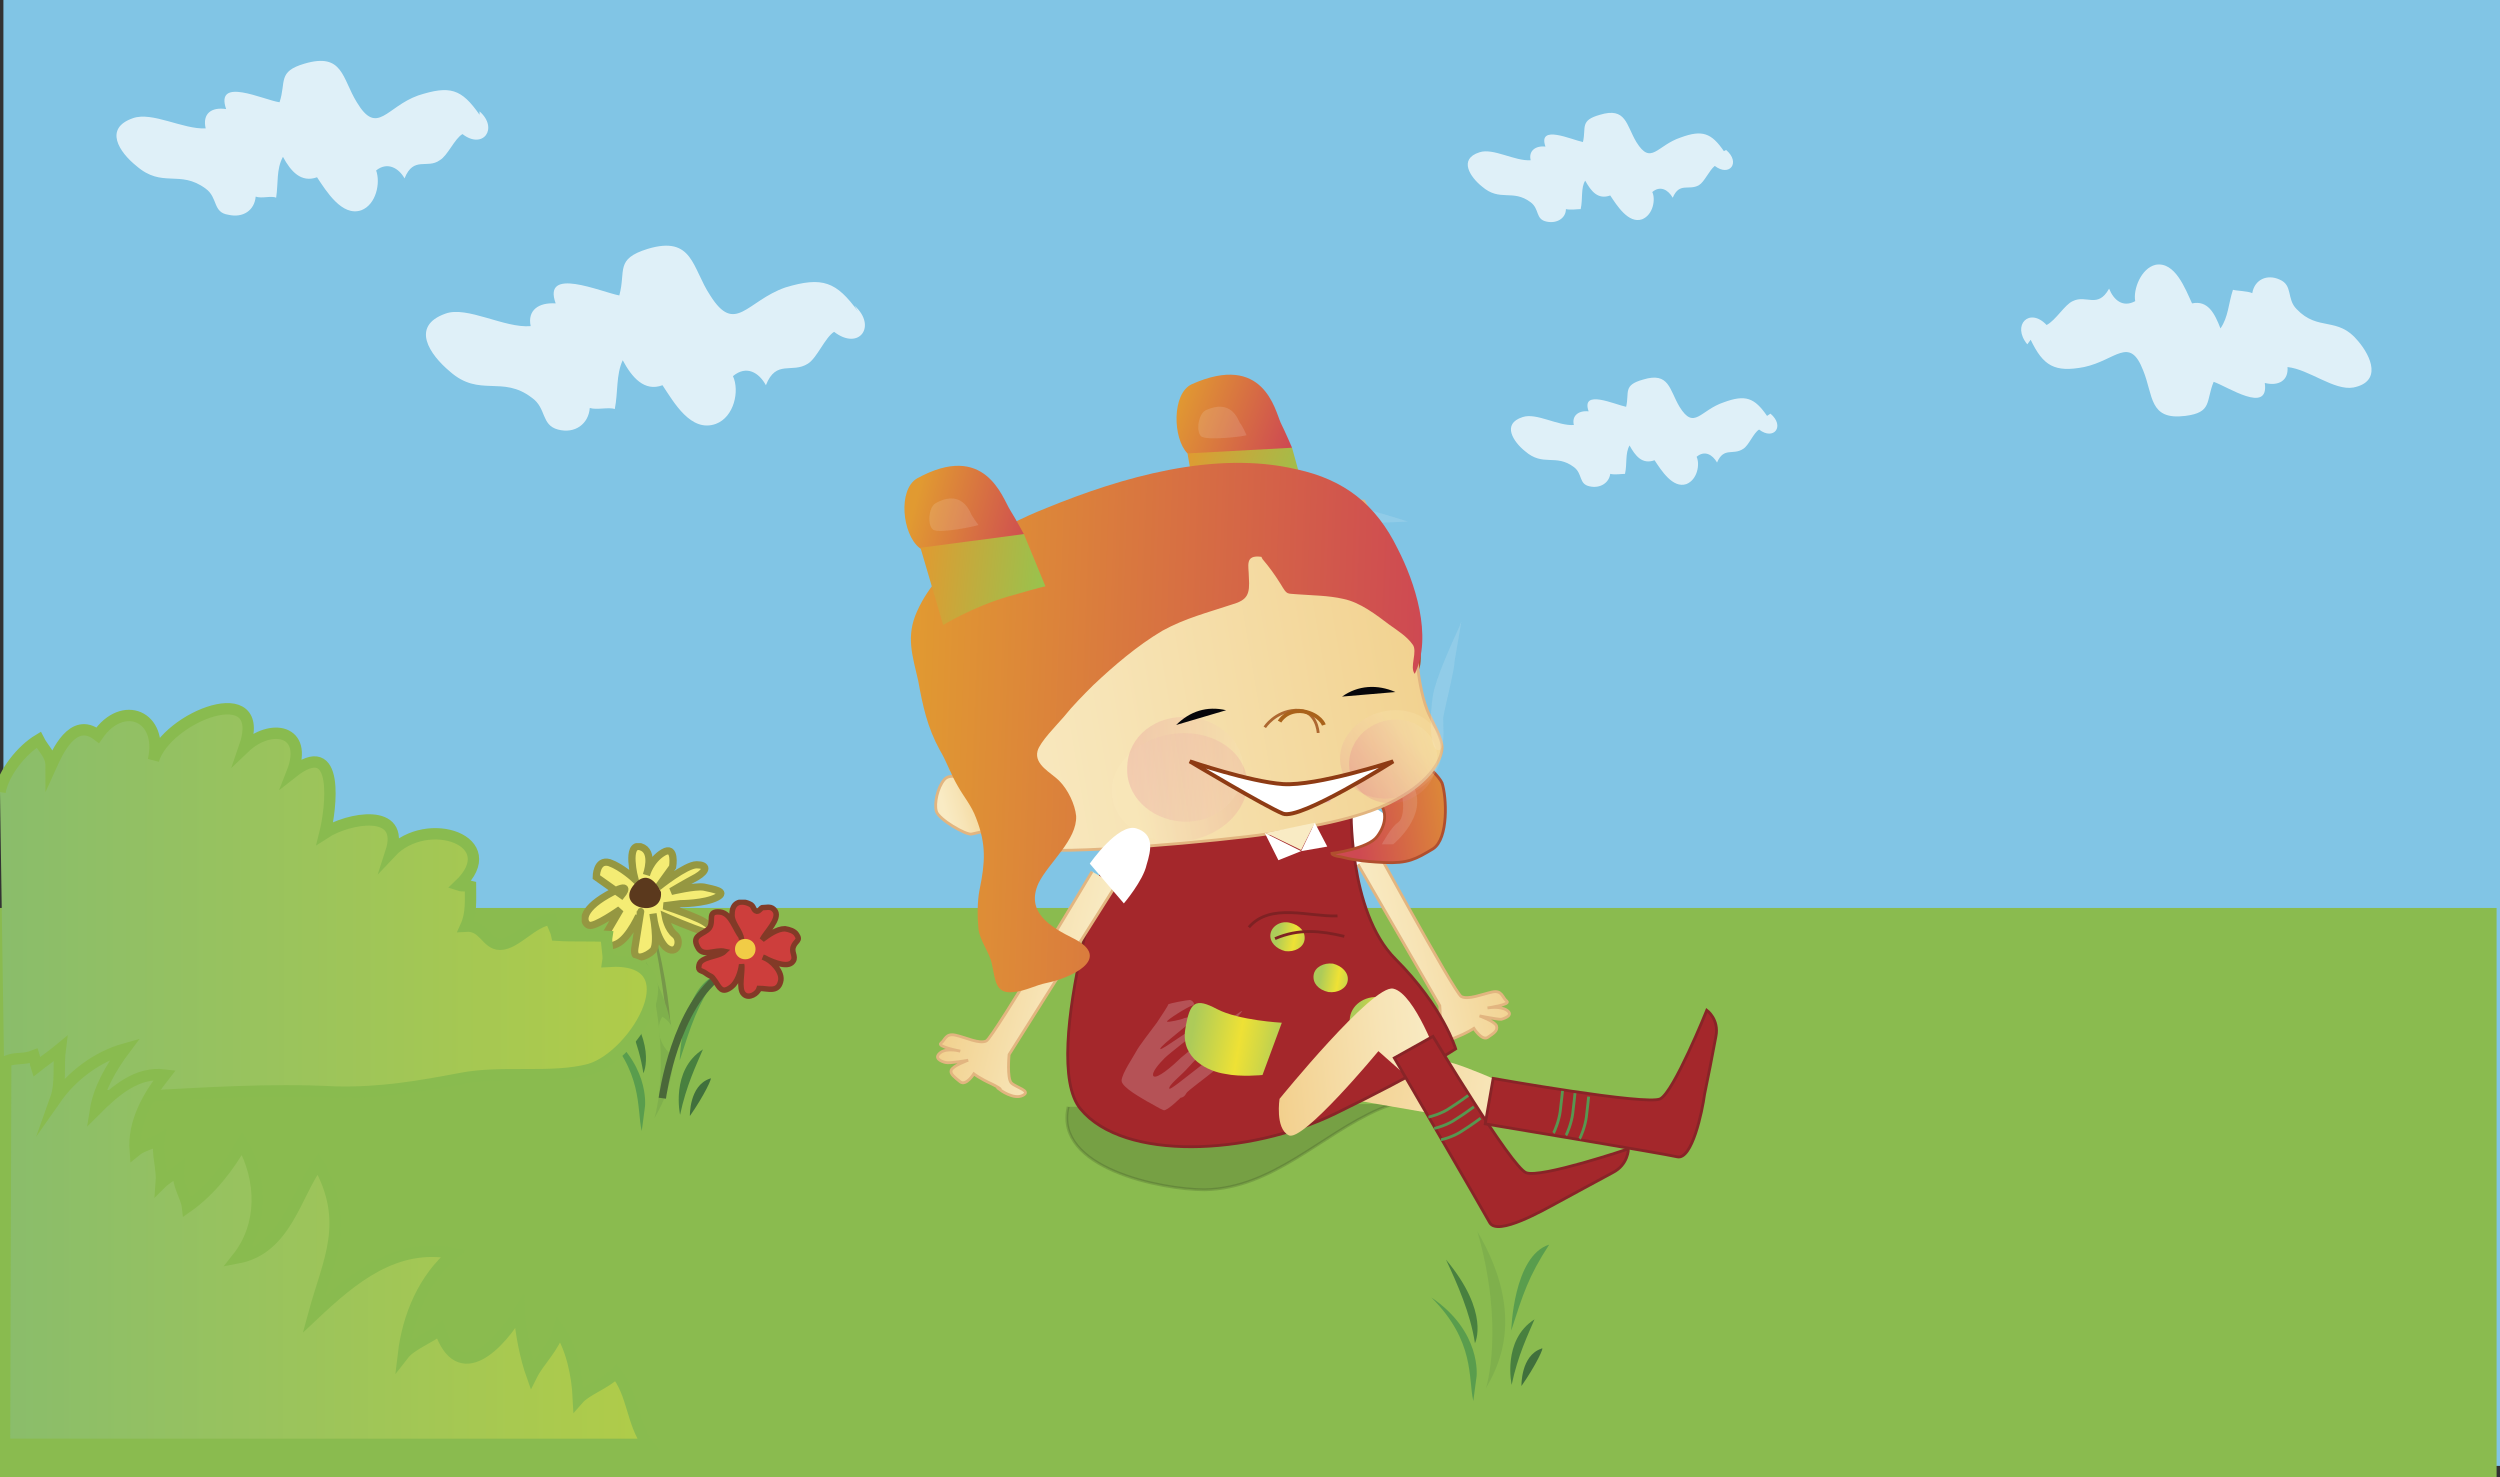 <?xml version="1.0" encoding="utf-8"?>
<!-- Generator: Adobe Illustrator 21.0.0, SVG Export Plug-In . SVG Version: 6.00 Build 0)  -->
<svg version="1.1" id="Capa_1" xmlns="http://www.w3.org/2000/svg" xmlns:xlink="http://www.w3.org/1999/xlink" x="0px" y="0px"
	 viewBox="0 0 220 130" style="enable-background:new 0 0 220 130;" xml:space="preserve">
<rect x="0" y="0" width="220" height="130" fill="#333333" stroke="none"/>
<style type="text/css">
	.st0{fill:#89BB4F;}
	.st1{fill:none;stroke:#4A6839;}
	.st2{fill:#CD3E3C;stroke:#823A27;stroke-width:0.75;}
	.st3{fill:#F1CC46;}
	.st4{fill:#7FB04C;}
	.st5{fill:#599D4D;}
	.st6{fill:#48803F;}
	.st7{fill:#40703C;}
	.st8{fill:#769749;}
	.st9{fill:#F4EC74;stroke:#959741;}
	.st10{fill:#5B391D;}
	.st11{fill:none;}
	.st12{fill:#BB262C;}
	.st13{fill:none;stroke:#711012;stroke-width:0.95;stroke-linecap:square;}
	.st14{fill:none;stroke:#8A1B1E;stroke-width:0.95;stroke-linecap:square;}
	.st15{opacity:0.75;fill:#599D53;}
	.st16{opacity:0.75;fill:#518FD0;}
	.st17{opacity:0.75;fill:#ECC649;}
	.st18{opacity:0.5;fill:#FFFFFF;}
	.st19{opacity:0.6;fill:#272425;}
	.st20{opacity:0.33;fill:#FFFFFF;}
	.st21{fill:#81C5E5;}
	.st22{opacity:0.75;fill:#FFFFFF;enable-background:new    ;}
	.st23{fill:#8ABB4F;}
	.st24{fill:url(#SVGID_1_);stroke:#89BB4F;stroke-miterlimit:10;}
	.st25{fill:url(#SVGID_2_);stroke:#89BB4F;stroke-miterlimit:10;}
	.st26{fill:url(#SVGID_3_);stroke:#E2B580;stroke-width:0.25;}
	.st27{fill:#FFFFFF;}
	.st28{opacity:0.15;fill:#0A0909;stroke:#0A0909;stroke-width:0.25;}
	.st29{fill:url(#SVGID_4_);}
	.st30{fill:#A4272B;stroke:#882427;stroke-width:0.25;}
	.st31{opacity:0.21;fill:#F6F6F7;}
	.st32{fill:url(#SVGID_5_);}
	.st33{fill:url(#SVGID_6_);}
	.st34{fill:url(#SVGID_7_);}
	.st35{fill:url(#SVGID_8_);}
	.st36{fill:url(#SVGID_9_);}
	.st37{fill:none;stroke:#579750;stroke-width:0.25;}
	.st38{fill:url(#SVGID_10_);stroke:#E2B580;stroke-width:0.25;}
	.st39{opacity:0.23;fill:url(#SVGID_11_);}
	.st40{fill:none;stroke:#010101;stroke-width:0.22;}
	.st41{fill:#BEA184;stroke:#010101;stroke-width:0.25;}
	.st42{fill:none;stroke:#010101;stroke-width:0.25;}
	.st43{fill:url(#SVGID_12_);stroke:#B04F2E;stroke-width:0.25;}
	.st44{opacity:0.14;fill:#F5F5F4;}
	.st45{fill:url(#SVGID_13_);stroke:#E2B580;stroke-width:0.25;}
	.st46{fill:url(#SVGID_14_);stroke:#E2B580;stroke-width:0.25;}
	.st47{fill:url(#SVGID_15_);}
	.st48{fill:url(#SVGID_16_);}
	.st49{opacity:0.13;fill:url(#SVGID_17_);}
	.st50{opacity:0.13;fill:url(#SVGID_18_);}
	.st51{fill:url(#SVGID_19_);}
	.st52{fill:none;stroke:#AD6730;stroke-width:0.25;}
	.st53{fill:url(#SVGID_20_);}
	.st54{fill:url(#SVGID_21_);}
	.st55{fill:url(#SVGID_22_);}
	.st56{fill:url(#SVGID_23_);}
	.st57{fill:#E7B7BA;}
	.st58{fill:none;stroke:#7E2123;stroke-width:0.25;}
	.st59{opacity:0.13;fill:url(#SVGID_24_);}
	.st60{opacity:0.13;fill:url(#SVGID_25_);}
	.st61{fill:url(#SVGID_26_);}
	.st62{fill:none;stroke:#A9621A;stroke-width:0.349;}
	.st63{fill:#FFFFFF;stroke:#8E3B14;stroke-width:0.349;}
	.st64{fill:#06060A;}
</style>
<symbol  id="Deleted_Symbol_3" viewBox="-9.7 -13.7 19.4 27.4">
	<path class="st0" d="M-7.7-7.6c0.4,1.8,0.4,4.1-1.5,5.2c-1.1-1.7-0.2-4.1,1.3-5.3"/>
	<path class="st1" d="M-9.2-13.6c0,0,1.7,12.9,8.4,17.3"/>
	<path class="st2" d="M1.6,8.5C0.7,9.6,0.2,11.8-1.3,12c-1.9,0.2-0.8-1.2-1.5-2.2c-0.7-0.9-2.5-0.9-1.6-2.6C-3.7,5.7-2,6.9-0.7,6.6
		C-1.5,5.8-4,5.9-4.2,4.7C-4.4,3.8-3.8,4-3.3,3.6C-2.5,3-2.6,3.4-2,2.5s0.9-1.8,2.2-0.8C1,2.3,1.5,3.8,1.6,4.8
		c0.2-0.9-0.5-3.4,0.3-4.1C2.6,0,3.8,0.8,4,1.5c1.2,0,2.5-0.6,2.9,0.9c0.4,1.3-1.2,3-2.4,3.4c0.8-0.4,3-1.5,3.9-0.8
		c0.8,0.7,0,1.3,0.2,2.1c0.3,1,1.1,0.9,0.5,1.8c-0.3,0.5-1,0.7-1.6,0.8c-1.1,0-2.3-0.9-3.1-1.5c0.5,1,2.4,2.8,1.8,3.9
		c-0.5,0.8-1.1,0.5-1.8,0.5c-0.1,0-0.4-0.5-0.7-0.5c-0.5,0.1-0.4,0.6-0.8,0.9c-1.2,0.7-2.6,0.5-2.6-1.3c-0.1-1.2,1.2-2.3,1.3-3.5"/>
	<path class="st3" d="M3.5,6.9c0,0.8-0.6,1.4-1.4,1.4S0.7,7.7,0.7,6.9s0.6-1.4,1.4-1.4S3.5,6.1,3.5,6.9z"/>
</symbol>
<symbol  id="Deleted_Symbol_4" viewBox="-14.4 -22 28.9 44">
	<g>
		<g>
			<path class="st4" d="M-1-18.7c0,0,4.7,15.6-2.1,40.7C9.3-0.3,1.5-13.9-1-18.7z"/>
			<path class="st5" d="M-3.3-15.6c0,0,1.3,11.6-11.1,20.5c10.8-11.4,9-21,10.3-26.9L-3.3-15.6z"/>
			<path class="st6" d="M5.3-17.8c0,0-2.4,11.6,5.6,17C9.3-4.8,6.8-10.2,5.3-17.8z"/>
			<path class="st7" d="M7.7-18.1c0,0-0.2,7.9,4.9,9.7C13.6-7.5,11.1-13,7.7-18.1z"/>
			<path class="st6" d="M-3.7-7c0,0,3.8,7.9-7.1,21.7C-8.1,8.6-4.8,0.8-3.7-7z"/>
		</g>
		<path class="st5" d="M5.2-3.7c0,0,0.5,19.4,9.3,22.3C9.4,10.3,8.1,5.8,5.2-3.7z"/>
	</g>
</symbol>
<symbol  id="Deleted_Symbol_7" viewBox="-9.8 -16.4 19.7 32.8">
	<path class="st8" d="M-0.7,7.2c0,0,1.3-5.1,2.3-12.9c1-7.9-0.3-10.4-0.3-10.4l1-0.3C2.3-16.4,3.8-7.4-0.7,7.2z"/>
	<path class="st9" d="M-2.5,11.4c0,0-1.3,5.1,0.8,4.5c2-0.6,0.8-3.9,0.8-3.9s0.5,2,2.3,3.1s1.3-2,1.3-2l-2-2.8c0,0,3.8,3.1,5.3,3.1
		s1.5-0.8,0-1.7c-1.5-0.8-3.5-2-3.5-2s3.3,0.8,4.5,0.6c1.3-0.3,3.3-0.6,1.8-1.4C7.1,8,3.8,8,3.8,8L1.5,7.7C1.5,7.7,4,6.9,6,6
		c2-0.8,3.3-2.5,1.3-2c-2,0.6-5.6,2.2-5.6,2.2S2,4.5,3,3.7S3.3,0.6,1.7,2C0.3,3.5,0,6.6,0,6.6s0.8-4.2,0-5.1
		c-0.8-0.8-2.8-1.7-2.5,0.3s0.8,5.1,0.8,5.1S-3.2,3.2-5,2.4s-2.5,0-1.3,1.7l1.8,3.1c0,0-3.5-2.5-4.3-2.2c-0.8,0.3-1.3,2,2.5,4.2
		s2,0,2,0l-3.5,2.5c0,0,0,2.5,1.8,2C-4.3,13.1-2.5,11.4-2.5,11.4z"/>
	<path class="st10" d="M1.1,9.6c0,0-1.6,3.9-3.9,0.8C-5,7.3,1.4,5.9,1.1,9.6z"/>
</symbol>
<pattern  width="82.1" height="82.1" patternUnits="userSpaceOnUse" id="Plaid_4_Color_2" viewBox="5.7 -87.8 82.1 82.1" style="overflow:visible;">
	<g>
		<g>
			<rect x="5.7" y="-87.8" class="st11" width="82.1" height="82.1"/>
		</g>
		<rect x="5.7" y="-87.8" class="st12" width="82.1" height="82.1"/>
		<line class="st13" x1="4.9" y1="-36.5" x2="88.5" y2="-36.5"/>
		<line class="st13" x1="4.9" y1="-9.1" x2="88.5" y2="-9.1"/>
		<line class="st13" x1="4.9" y1="-63.8" x2="88.5" y2="-63.8"/>
		<line class="st14" x1="36.5" y1="-88.5" x2="36.5" y2="-4.9"/>
		<line class="st13" x1="63.8" y1="-88.5" x2="63.8" y2="-4.9"/>
		<line class="st13" x1="9.1" y1="-88.5" x2="9.1" y2="-4.9"/>
		<rect y="-47.9" class="st15" width="91.2" height="4.6"/>
		<rect y="-20.5" class="st16" width="91.2" height="4.6"/>
		<rect y="-75.2" class="st17" width="91.2" height="4.6"/>
		<rect y="-57" class="st16" width="91.2" height="4.6"/>
		<rect y="-29.6" class="st17" width="91.2" height="4.6"/>
		<rect y="-84.4" class="st15" width="91.2" height="4.6"/>
		<rect x="43.3" y="-91.2" class="st18" width="4.6" height="91.2"/>
		<rect x="70.7" y="-91.2" class="st17" width="4.6" height="91.2"/>
		<rect x="16" y="-91.2" class="st15" width="4.6" height="91.2"/>
		<rect x="52.4" y="-91.2" class="st16" width="4.6" height="91.2"/>
		<rect x="79.8" y="-91.2" class="st16" width="4.6" height="91.2"/>
		<rect x="25.1" y="-91.2" class="st19" width="4.6" height="91.2"/>
		<rect x="16" y="-75.2" class="st20" width="4.6" height="4.6"/>
		<rect x="25.1" y="-84.4" class="st20" width="4.6" height="4.6"/>
		<rect x="25.1" y="-75.2" class="st20" width="4.6" height="4.6"/>
		<rect x="16" y="-84.4" class="st20" width="4.6" height="4.6"/>
		<rect x="43.3" y="-75.2" class="st20" width="4.6" height="4.6"/>
		<rect x="52.4" y="-84.4" class="st20" width="4.6" height="4.6"/>
		<rect x="52.4" y="-75.2" class="st20" width="4.6" height="4.6"/>
		<rect x="43.3" y="-84.4" class="st20" width="4.6" height="4.6"/>
		<rect x="70.7" y="-75.2" class="st20" width="4.6" height="4.6"/>
		<rect x="79.8" y="-84.4" class="st20" width="4.6" height="4.6"/>
		<rect x="79.8" y="-75.2" class="st20" width="4.6" height="4.6"/>
		<rect x="70.7" y="-84.4" class="st20" width="4.6" height="4.6"/>
		<rect x="16" y="-47.9" class="st20" width="4.6" height="4.6"/>
		<rect x="25.1" y="-57" class="st20" width="4.6" height="4.6"/>
		<rect x="25.1" y="-47.9" class="st20" width="4.6" height="4.6"/>
		<rect x="16" y="-57" class="st20" width="4.6" height="4.6"/>
		<rect x="43.3" y="-47.9" class="st20" width="4.6" height="4.6"/>
		<rect x="52.4" y="-57" class="st20" width="4.6" height="4.6"/>
		<rect x="52.4" y="-47.9" class="st20" width="4.6" height="4.6"/>
		<rect x="43.3" y="-57" class="st20" width="4.6" height="4.6"/>
		<rect x="70.7" y="-47.9" class="st20" width="4.6" height="4.6"/>
		<rect x="79.8" y="-57" class="st20" width="4.6" height="4.6"/>
		<rect x="79.8" y="-47.9" class="st20" width="4.6" height="4.6"/>
		<rect x="70.7" y="-57" class="st20" width="4.6" height="4.6"/>
		<rect x="16" y="-20.5" class="st20" width="4.6" height="4.6"/>
		<rect x="25.1" y="-29.6" class="st20" width="4.6" height="4.6"/>
		<rect x="25.1" y="-20.5" class="st20" width="4.6" height="4.6"/>
		<rect x="16" y="-29.6" class="st20" width="4.6" height="4.6"/>
		<rect x="43.3" y="-20.5" class="st20" width="4.6" height="4.6"/>
		<rect x="52.4" y="-29.6" class="st20" width="4.6" height="4.6"/>
		<rect x="52.4" y="-20.5" class="st20" width="4.6" height="4.6"/>
		<rect x="43.3" y="-29.6" class="st20" width="4.6" height="4.6"/>
		<rect x="70.7" y="-20.5" class="st20" width="4.6" height="4.6"/>
		<rect x="79.8" y="-29.6" class="st20" width="4.6" height="4.6"/>
		<rect x="79.8" y="-20.5" class="st20" width="4.6" height="4.6"/>
		<rect x="70.7" y="-29.6" class="st20" width="4.6" height="4.6"/>
	</g>
</pattern>
<g>
	<g>
		<g>
			<g>
				<rect x="0.3" class="st21" width="219.7" height="129"/>
				<path class="st22" d="M75.5,27.4c-1.9-2.6-3.1-3.1-6.4-2.1c-3.4,1.2-4.4,4.2-6.6,0.7c-1.6-2.4-1.5-5.3-5.5-4.1
					c-2.9,0.9-1.9,1.9-2.5,4.1c-1.6-0.3-6.8-2.6-5.6,0.7c-1.5-0.1-2.5,0.6-2.2,2c-2.3,0.2-5.6-1.8-7.5-1.1c-3.1,1.1-1.4,3.6,0.4,5.1
					c2.6,2.3,4.6,0.3,7.2,2.3c1.3,0.9,0.8,2.4,2.3,2.8c1.5,0.4,2.7-0.5,2.8-1.9c0.6,0.2,1.7-0.1,2.2,0.1c0.3-1.5,0.1-3,0.7-4.3
					c0.8,1.5,1.9,2.8,3.5,2.2c1,1.5,2.5,4.2,4.7,3.4c1.6-0.6,2.1-2.9,1.5-4.2c1.2-1,2.3-0.3,2.9,0.8c0.9-2.3,2.3-1,3.7-1.9
					c0.8-0.5,1.5-2.3,2.3-2.8c2.2,1.7,3.8-0.5,1.8-2.3"/>
				<path class="st22" d="M42.2,10.1c-1.6-2.3-2.6-2.6-5.4-1.7C34,9.4,33.2,12,31.4,9c-1.3-2.1-1.2-4.4-4.6-3.4
					c-2.4,0.7-1.6,1.6-2.2,3.4c-1.4-0.2-5.7-2.3-4.7,0.6c-1.3-0.2-2.1,0.4-1.8,1.7c-2,0.1-4.7-1.5-6.4-0.9c-2.6,0.9-1.2,3,0.3,4.2
					c2.3,2,3.8,0.3,6.1,2c1.1,0.8,0.6,2.1,2,2.3c1.3,0.3,2.3-0.4,2.4-1.6c0.5,0.2,1.4-0.1,1.8,0.1c0.2-1.3,0-2.5,0.6-3.6
					c0.7,1.3,1.6,2.3,3,1.8c0.8,1.2,2.2,3.5,3.9,2.9c1.3-0.5,1.7-2.4,1.3-3.5c1-0.8,2-0.2,2.5,0.7c0.8-2,2-0.8,3.1-1.6
					c0.7-0.4,1.3-1.9,2-2.3c1.8,1.4,3.2-0.5,1.5-2"/>
				<path class="st22" d="M178.7,29.9c1.1,2.3,2.1,2.9,4.7,2.4c2.8-0.6,4-2.8,5.2,0.3c0.9,2.2,0.5,4.4,3.7,4c2.4-0.3,1.8-1.3,2.5-3
					c1.2,0.4,4.9,2.9,4.5,0.1c1.2,0.3,2.1-0.2,2-1.4c1.9,0.2,4.1,2.1,5.8,1.8c2.5-0.5,1.6-2.7,0.4-4.1c-1.8-2.2-3.5-0.8-5.4-2.8
					c-0.9-0.9-0.3-2.1-1.5-2.6c-1.1-0.5-2.2,0-2.4,1.2c-0.4-0.2-1.4-0.2-1.7-0.3c-0.4,1.2-0.4,2.4-1.1,3.4c-0.5-1.3-1.1-2.5-2.5-2.2
					c-0.6-1.3-1.5-3.7-3.2-3.4c-1.3,0.3-2,2.2-1.8,3.2c-1.1,0.6-1.9-0.1-2.3-1.1c-1,1.8-2,0.5-3.2,1.1c-0.7,0.3-1.5,1.7-2.3,2.1
					c-1.5-1.6-3.1,0-1.7,1.7"/>
				<rect x="0" y="79.9" class="st23" width="219.7" height="50.1"/>
				<g>
					
						<use xlink:href="#Deleted_Symbol_4"  width="28.9" height="44" x="-14.4" y="-22" transform="matrix(0.359 0 0 -0.339 131.123 115.832)" style="overflow:visible;"/>
					
						<use xlink:href="#Deleted_Symbol_7"  width="19.7" height="32.8" x="-9.8" y="-16.4" transform="matrix(0.64 0 0 -0.634 57.463 84.596)" style="overflow:visible;"/>
					
						<use xlink:href="#Deleted_Symbol_4"  width="28.9" height="44" x="-14.4" y="-22" transform="matrix(0.359 0 0 -0.339 57.945 92.073)" style="overflow:visible;"/>
					
						<use xlink:href="#Deleted_Symbol_3"  width="19.4" height="27.4" x="-9.7" y="-13.7" transform="matrix(0.646 0 0 -0.64 64.227 87.938)" style="overflow:visible;"/>
				</g>
			</g>
			<path class="st22" d="M151.7,13.3c-1.1-1.6-1.9-1.9-3.8-1.2c-2.1,0.7-2.6,2.5-3.9,0.4c-0.9-1.5-0.9-3.1-3.2-2.4
				c-1.8,0.5-1.2,1.1-1.5,2.4c-1-0.2-4-1.6-3.3,0.4c-0.9-0.1-1.5,0.4-1.3,1.2c-1.4,0.1-3.3-1.1-4.5-0.7c-1.9,0.6-0.8,2.2,0.2,3
				c1.6,1.4,2.7,0.2,4.3,1.4c0.8,0.6,0.4,1.5,1.4,1.7c0.9,0.2,1.7-0.3,1.7-1.1c0.4,0.1,1,0,1.3,0c0.2-0.9,0-1.9,0.4-2.5
				c0.5,0.9,1.1,1.7,2.2,1.3c0.6,0.9,1.6,2.5,2.8,2.1c1-0.4,1.2-1.8,0.9-2.4c0.7-0.6,1.4-0.2,1.8,0.5c0.6-1.4,1.4-0.6,2.3-1.1
				c0.5-0.3,0.9-1.3,1.4-1.7c1.3,1,2.3-0.3,1-1.4"/>
			<path class="st22" d="M155.5,36.6c-1.1-1.6-1.9-1.9-3.8-1.2c-2.1,0.7-2.6,2.5-3.9,0.4c-0.9-1.5-0.9-3.1-3.2-2.4
				c-1.8,0.5-1.2,1.1-1.5,2.4c-1-0.2-4-1.6-3.3,0.4c-0.9-0.1-1.5,0.4-1.3,1.2c-1.4,0.1-3.3-1.1-4.5-0.7c-1.9,0.6-0.8,2.2,0.2,3
				c1.6,1.4,2.7,0.2,4.3,1.4c0.8,0.6,0.4,1.5,1.4,1.7c0.9,0.2,1.7-0.3,1.8-1.1c0.4,0.1,1,0,1.3,0c0.2-0.9,0-1.8,0.4-2.5
				c0.5,0.9,1.1,1.7,2.2,1.3c0.6,0.9,1.6,2.5,2.8,2.1c1-0.4,1.2-1.8,0.9-2.4c0.7-0.6,1.4-0.2,1.8,0.5c0.6-1.4,1.4-0.6,2.3-1.2
				c0.5-0.3,0.9-1.4,1.4-1.7c1.3,1,2.3-0.3,1-1.4"/>
		</g>
		
			<linearGradient id="SVGID_1_" gradientUnits="userSpaceOnUse" x1="0.102" y1="51.638" x2="57.494" y2="51.638" gradientTransform="matrix(1 0 0 -1 0 131)">
			<stop  offset="0" style="stop-color:#8ABD6B"/>
			<stop  offset="1" style="stop-color:#B0CC49"/>
		</linearGradient>
		<path class="st24" d="M0,69.7C0.3,68,1.9,66,3.4,65.1c0.4,0.8,1.1,1.3,1.1,2.3C5,66.3,6.4,63,8.6,64.7c2.2-3.2,5.8-1.7,4.9,2.2
			c1.1-3.8,10.2-7.4,8-1.1c2.3-2.2,5.7-1.6,4.2,2.2c4.3-3.4,3.4,3.3,2.9,5.3c2-1.3,7.1-2.3,5.8,1.7c3.2-3.4,10.1-1,6,2.9
			c0.3,0.1,0.6,0,1,0.1c0,1.2,0.1,2.4-0.4,3.5c1.6-0.1,1.8,1.6,3,1.6c1.4,0,2.9-2.1,4.5-2.2c0.1,0.5,0.4,0.9,0.5,1.4
			c1.5,0.1,2.9,0,4.4,0.1c-0.1,0.6,0.2,1.6,0.1,2.2c7.6-0.5,2.5,8.3-1.6,9.5c-3.3,0.9-7.7,0.1-11.3,0.8c-3.7,0.7-7.1,1.3-11.1,1.2
			c-5.9-0.3-11.5,0.1-17.3,0.4c-4.2,0.2-8-1.4-11.8,0"/>
		
			<linearGradient id="SVGID_2_" gradientUnits="userSpaceOnUse" x1="0.392" y1="21.224" x2="56.885" y2="21.224" gradientTransform="matrix(1 0 0 -1 0 131)">
			<stop  offset="0" style="stop-color:#8ABD6B"/>
			<stop  offset="1" style="stop-color:#B0CC49"/>
		</linearGradient>
		<path class="st25" d="M0.5,93.4C1.5,93,2,93.3,3,92.9c0.1,0.3,0.1,0.7,0.2,1c0.5-0.4,1.5-1.1,2.1-1.6c-0.2,1.5,0.1,3-0.4,4.4
			c1.4-2,3.6-3.7,6.1-4.4c-1.2,1.6-2.3,3.5-2.6,5.4c1.8-1.8,3.7-3.4,6.1-3.1c-1.5,1.9-2.8,4.2-2.6,6.7c0.6-0.5,1.6-0.7,2.1-1
			c-0.2,1.2,0.3,2.6,0.2,3.8c0.3-0.3,1.1-0.8,1.5-1.1c-0.1,1.3,0.7,2.3,0.8,3.2c2-1.4,3.7-3.6,4.8-5.6c1.8,3.2,1.9,7.2-0.4,10.1
			c4.3-0.8,5.1-5.6,7.1-8.3c2.9,5.2,0.9,8.5-0.4,13.3c3.4-3.2,7.2-6.4,12.3-5.4c-2.6,2.2-4,5.5-4.4,8.9c0.7-0.9,2.4-1.5,3.2-2.2
			c1.7,5.1,5.3,1.3,7-1.6c0.1,1.9,0.6,4.2,1.1,5.6c0.6-1.2,2-2.5,2.4-4c1.1,1.6,1.6,4,1.7,6.1c0.7-0.8,2.5-1.4,3.3-2.3
			c1.5,1.8,1.4,4.4,2.8,6.3H0.4L0.5,93.4z"/>
	</g>
	<g>
		<g>
			
				<linearGradient id="SVGID_3_" gradientUnits="userSpaceOnUse" x1="-1701.982" y1="-344.039" x2="-1690.321" y2="-344.039" gradientTransform="matrix(0.979 -0.202 0.202 0.979 1856.204 75.451)">
				<stop  offset="0" style="stop-color:#F9EBC4"/>
				<stop  offset="0.327" style="stop-color:#F7E4B6"/>
				<stop  offset="0.942" style="stop-color:#F2D392"/>
				<stop  offset="1" style="stop-color:#F2D18E"/>
			</linearGradient>
			<path class="st26" d="M117.9,73.3l8.8,15.2c0,0,0.2,2.1-0.3,2.5c-0.5,0.4-1.9,0.7-1,1.1c0.8,0.4,2-0.4,2-0.4s-0.3,0,0.7-0.4
				s1.6-0.8,1.6-0.8s0.7,1.1,1.2,0.8c0.6-0.4,0.9-0.6,0.8-1c-0.1-0.4-1.5-0.9-1.5-0.9s1.5,0.3,1.9,0.3c0.4-0.1,1.1-0.4,0.5-0.8
				c-0.6-0.4-1.7-0.2-1.7-0.2s2.1-0.3,1.7-0.6c-0.4-0.3-0.4-1-1.3-0.8c-0.9,0.2-2.1,0.7-2.7,0.4c-0.6-0.3-8.7-15.2-8.7-15.2"/>
			<path class="st27" d="M116,68.7c0,3,0,5.9,0.1,8.9c2.6-0.7,5-2.4,6.7-4.5c0.1-0.1,0.2-0.3,0.2-0.4c0-0.2-0.2-0.3-0.3-0.4
				c-2-1.6-4.4-2.9-6.9-3.6"/>
			<path class="st28" d="M148.1,96.9c2.8,4.4-10.2,2.5-12.2,1.9c-4.3-1.3-10.1-3.1-14.5-1.2c-5.1,2.2-9.4,7-15.4,7.1
				c-3.8,0-13.3-1.9-12-7.3"/>
			
				<linearGradient id="SVGID_4_" gradientUnits="userSpaceOnUse" x1="-507.002" y1="64.837" x2="-489.592" y2="64.837" gradientTransform="matrix(-1.065 -0.186 -0.172 0.985 -392.056 -60.958)">
				<stop  offset="0" style="stop-color:#F9EBC4"/>
				<stop  offset="0.322" style="stop-color:#F7E4B6"/>
				<stop  offset="0.928" style="stop-color:#F3D292"/>
				<stop  offset="1" style="stop-color:#F2D08D"/>
			</linearGradient>
			<path class="st29" d="M118,96.6l18.5,3.2l0.4-2.4c0,0-6.3-3-8.9-3.8c-2.6-0.8-3.3-0.6-6.7,1.2C118,96.6,118,96.6,118,96.6z"/>
			<path class="st30" d="M98.2,72.6c0,0-6.9,20.5-3.1,25c3.8,4.6,14.8,4.1,22.4,0.4c7.6-3.7,10.6-5.7,10.6-5.7s-1.1-3.7-5.3-7.9
				c-4.2-4.2-3.9-13.5-3.9-13.5s0.4,0.9-4,1.2C110.4,72.4,98.2,72.6,98.2,72.6z"/>
			<path class="st31" d="M103.9,96.6c0,0,0.3,0,0.5-0.4c0.2-0.4,5.6-4,4.3-4.3c-0.8-0.2-5.7,4.2-5.8,3.9c-0.1-0.3,1.1-1.2,1.7-1.9
				c0.6-0.7,4.4-4.4,4.7-4.9c0.2-0.4-4.6,3.4-5.4,4.1c-0.7,0.7-2.1,1.9-2.4,1.6c-0.2-0.3,0.5-1.1,1-1.6c0.5-0.5,3.1-2.4,3.1-2.7
				c-0.1-0.5-3.5,2.2-3.5,1.9c0-0.3,2.9-2.4,3-2.7c0.1-0.3-0.8,0-0.9,0c-0.1,0.1-1.5,0.4-1.5,0.3c-0.1-0.1,1.8-1.3,2.2-1.4
				c0.4-0.1,0-0.5-0.2-0.5c-0.2,0-1.9,0.3-1.9,0.4c0,0.1-0.6,1-1,1.6c-0.6,0.8-1.6,2.1-1.8,2.5c-0.2,0.4-1.3,2-1.3,2.6
				c0,0.6,1.9,1.6,2.2,1.8c0.4,0.2,1.2,0.7,1.5,0.8c0.3,0.1,1.6-1.2,1.6-1.2"/>
			
				<linearGradient id="SVGID_5_" gradientUnits="userSpaceOnUse" x1="-6129.071" y1="59.722" x2="-6124.982" y2="59.722" gradientTransform="matrix(-1.261 -0.221 -0.172 0.985 -7594.228 -1320.947)">
				<stop  offset="0" style="stop-color:#ADCB59"/>
				<stop  offset="0.26" style="stop-color:#D2D745"/>
				<stop  offset="0.489" style="stop-color:#EEE135"/>
				<stop  offset="1" style="stop-color:#ADCB59"/>
			</linearGradient>
			<path class="st32" d="M118.8,89.5c-0.2,1.2,0.8,2.3,2.2,2.6s2.7-0.5,2.9-1.7c0.2-1.2-0.8-2.3-2.2-2.6
				C120.3,87.5,119,88.3,118.8,89.5z"/>
			
				<linearGradient id="SVGID_6_" gradientUnits="userSpaceOnUse" x1="-6124.413" y1="56.654" x2="-6122.053" y2="56.654" gradientTransform="matrix(-1.261 -0.221 -0.172 0.985 -7594.228 -1320.947)">
				<stop  offset="0" style="stop-color:#ADCB59"/>
				<stop  offset="0.26" style="stop-color:#D2D745"/>
				<stop  offset="0.489" style="stop-color:#EEE135"/>
				<stop  offset="1" style="stop-color:#ADCB59"/>
			</linearGradient>
			<path class="st33" d="M115.6,85.8c-0.1,0.7,0.4,1.3,1.3,1.5c0.8,0.1,1.6-0.3,1.7-1c0.1-0.7-0.5-1.3-1.3-1.5
				C116.5,84.7,115.7,85.1,115.6,85.8z"/>
			
				<linearGradient id="SVGID_7_" gradientUnits="userSpaceOnUse" x1="-6120.979" y1="53.722" x2="-6118.619" y2="53.722" gradientTransform="matrix(-1.261 -0.221 -0.172 0.985 -7594.228 -1320.947)">
				<stop  offset="0" style="stop-color:#ADCB59"/>
				<stop  offset="0.26" style="stop-color:#D2D745"/>
				<stop  offset="0.489" style="stop-color:#EEE135"/>
				<stop  offset="1" style="stop-color:#ADCB59"/>
			</linearGradient>
			<path class="st34" d="M111.8,82.2c-0.1,0.7,0.5,1.3,1.3,1.5c0.8,0.1,1.6-0.3,1.7-1c0.1-0.7-0.4-1.3-1.3-1.5
				C112.7,81,111.9,81.5,111.8,82.2z"/>
			
				<linearGradient id="SVGID_8_" gradientUnits="userSpaceOnUse" x1="-6120.48" y1="63.682" x2="-6114.012" y2="63.682" gradientTransform="matrix(-1.261 -0.221 -0.172 0.985 -7594.228 -1320.947)">
				<stop  offset="0" style="stop-color:#ADCB59"/>
				<stop  offset="0.26" style="stop-color:#D2D745"/>
				<stop  offset="0.489" style="stop-color:#EEE135"/>
				<stop  offset="1" style="stop-color:#ADCB59"/>
			</linearGradient>
			<path class="st35" d="M112.8,90c0,0-3.8-0.2-5.7-1.2c-1.9-1-2.4-0.7-2.8,1.8c-0.4,2.6,2.1,3.7,3.5,3.9c1.4,0.3,3.3,0.1,3.3,0.1
				L112.8,90z"/>
			<g>
				
					<linearGradient id="SVGID_9_" gradientUnits="userSpaceOnUse" x1="-16.823" y1="1283.315" x2="-2.403" y2="1283.315" gradientTransform="matrix(-0.995 9.610556e-02 9.610556e-02 0.995 -13.527 -1183.009)">
					<stop  offset="0" style="stop-color:#F9EBC4"/>
					<stop  offset="0.322" style="stop-color:#F7E4B6"/>
					<stop  offset="0.928" style="stop-color:#F3D292"/>
					<stop  offset="1" style="stop-color:#F2D08D"/>
				</linearGradient>
				<path class="st36" d="M126.6,93.3c0,0-2.1-5.9-4-6.3c-1.8-0.4-10,9.7-10,9.7s-0.4,2.6,0.8,3.2c1.2,0.7,7.9-7.4,7.9-7.4l2.6,2.3
					L126.6,93.3z"/>
				<g>
					<path class="st30" d="M143.3,101.1c0,0-7.7,2.6-9,2.1c-1.3-0.5-8.2-12-8.2-12l-3.4,1.9c0,0,7.8,13.4,8.4,14.5
						c0.7,1.2,4.7-1.1,6-1.8c1.3-0.7,3.3-1.8,4.8-2.6C143.3,102.5,143.3,101.1,143.3,101.1z"/>
					<path class="st37" d="M129.2,96.4c0,0-0.8,0.6-1.6,1.1c-0.7,0.5-1.8,0.8-1.9,0.8"/>
					<path class="st37" d="M129.7,97.4c0,0-0.8,0.6-1.6,1.1c-0.7,0.5-1.8,0.8-1.9,0.8"/>
					<path class="st37" d="M130.3,98.4c0,0-0.8,0.6-1.6,1.1c-0.7,0.5-1.8,0.8-1.9,0.8"/>
				</g>
			</g>
			<g>
				<path class="st30" d="M150.2,88.9c0,0-2.9,7.2-4.1,7.8c-1.2,0.6-14.7-1.8-14.7-1.8l-0.7,4c0,0,15.6,2.6,16.9,2.9
					c1.3,0.3,2.2-4,2.4-5.5c0.3-1.4,0.7-3.5,1-5.1C151.3,89.7,150.2,88.9,150.2,88.9z"/>
				<path class="st37" d="M137.5,96c0,0-0.1,1-0.2,1.8c-0.1,0.8-0.5,1.8-0.6,1.9"/>
				<path class="st37" d="M138.6,96.2c0,0-0.1,1-0.2,1.8c-0.1,0.8-0.5,1.8-0.6,1.9"/>
				<path class="st37" d="M139.8,96.5c0,0-0.1,1-0.2,1.8c-0.1,0.8-0.5,1.8-0.6,1.9"/>
			</g>
			
				<linearGradient id="SVGID_10_" gradientUnits="userSpaceOnUse" x1="49.518" y1="56.811" x2="61.18" y2="56.811" gradientTransform="matrix(-0.971 -0.239 -0.239 0.971 157.584 44.035)">
				<stop  offset="0" style="stop-color:#F9EBC4"/>
				<stop  offset="0.327" style="stop-color:#F7E4B6"/>
				<stop  offset="0.942" style="stop-color:#F2D392"/>
				<stop  offset="1" style="stop-color:#F2D18E"/>
			</linearGradient>
			<path class="st38" d="M98.2,77.9l-9.4,14.9c0,0-0.2,2.1,0.2,2.5c0.4,0.4,1.8,0.7,1,1.1c-0.8,0.4-2-0.5-2-0.5s0.3,0-0.7-0.5
				c-1.1-0.5-1.6-0.9-1.6-0.9s-0.7,1.1-1.2,0.7c-0.5-0.4-0.9-0.7-0.8-1c0.1-0.4,1.5-0.9,1.5-0.9s-1.6,0.3-2,0.2
				c-0.4-0.1-1.1-0.4-0.4-0.9c0.6-0.4,1.7-0.1,1.7-0.1s-2.1-0.4-1.7-0.7c0.4-0.3,0.4-0.9,1.3-0.7c0.9,0.2,2.1,0.8,2.7,0.5
				c0.6-0.3,9.3-14.9,9.3-14.9"/>
			<g>
				<g>
					
						<linearGradient id="SVGID_11_" gradientUnits="userSpaceOnUse" x1="-840.89" y1="987.942" x2="-838.409" y2="987.942" gradientTransform="matrix(1.077 -0.151 0.168 0.989 855.629 -1035.202)">
						<stop  offset="0" style="stop-color:#C91B72"/>
						<stop  offset="1" style="stop-color:#FBF4CB"/>
					</linearGradient>
					<path class="st39" d="M118.8,68.5c0.1,0.5-0.4,1-1.2,1.2c-0.7,0.1-1.4-0.2-1.5-0.7c-0.1-0.5,0.4-1,1.2-1.2
						C118,67.6,118.7,68,118.8,68.5z"/>
					<path class="st40" d="M123.1,64.8l-2.7,1.1c0,0-3.3,0.8-4,1.3l1.6,0.7"/>
					
						<ellipse transform="matrix(0.989 -0.151 0.151 0.989 -9.029 18.525)" class="st41" cx="117.6" cy="68.8" rx="0.6" ry="0.5"/>
					<path class="st42" d="M104.4,64.1c0,0,0.9-0.6,1.6-0.7c0.7,0,1.6,0.3,1.6,0.3"/>
					
						<linearGradient id="SVGID_12_" gradientUnits="userSpaceOnUse" x1="6270.193" y1="981.743" x2="6277.958" y2="981.743" gradientTransform="matrix(1.381 -0.194 0.168 0.989 -8706.58 308.559)">
						<stop  offset="0" style="stop-color:#CE4952"/>
						<stop  offset="1" style="stop-color:#E19A31"/>
					</linearGradient>
					<path class="st43" d="M117.2,75.1c0,0,3.2-0.4,4-1.5c0.9-1.2,0.8-2.4,0.1-3c-0.8-0.6-4.4-4.2-4.6-5.3c-0.2-1.1,3.4-10.2,3-10.9
						c-0.4-0.7-1.1-1.1-2.7-0.9c-1.6,0.2,0.3-3,1.5-3.2c1.2-0.2,3.8,0.3,4.3,0.6c0.5,0.4,1.7,4,1.8,4.6c0.1,0.6,0.7,3-0.1,3.8
						c-0.7,0.9-2.2,4.1-1.9,4.9c0.3,0.9,3.8,3.6,4.3,4.7c0.4,1.2,0.6,4.9-0.8,5.8c-1.5,0.9-2.2,1.3-4.3,1.2c-2.1-0.1-3-0.3-3.8-0.5
						C117.2,75.3,117.2,75.1,117.2,75.1z"/>
					<path class="st44" d="M122.6,74.3c0,0,3.1-2.5,1.8-5.1c-1.3-2.6-4-3.8-4.1-4.5c-0.1-0.8-1.6-0.7-1.6-0.7s4.1,4.4,4.5,5.4
						c0.4,1,0.4,2.6-0.2,3c-0.6,0.4-1.4,1.9-1.4,1.9L122.6,74.3z"/>
					
						<linearGradient id="SVGID_13_" gradientUnits="userSpaceOnUse" x1="7074.514" y1="897.737" x2="7109.775" y2="897.736" gradientTransform="matrix(1.204 -0.169 0.168 0.989 -8585.254 370.592)">
						<stop  offset="0" style="stop-color:#F9EBC4"/>
						<stop  offset="0.327" style="stop-color:#F7E4B6"/>
						<stop  offset="0.942" style="stop-color:#F2D392"/>
						<stop  offset="1" style="stop-color:#F2D18E"/>
					</linearGradient>
					<path class="st45" d="M120,44.1c0,0,3.9,7,4.3,9.2c0.3,2.2,0.2,6.4,1.3,9.2c0.3,0.8,1.4,2.5,1.3,3.4c-0.1,1.1-1.2,3.1-4.7,4.8
						c-3.5,1.7-8.7,2.3-10.8,2.7c-3.2,0.5-18.7,2-20.9,1.2c-2.2-0.8-3.4-0.6-2.9-0.8c2.8-0.7-1.5-2.2-1.4-3.6c0-1.4-2.3-2.4-2.3-2.4
						c1.4-0.2,8.8-9.5,13.8-12.3c4.9-2.8,8.9-9.8,13-10.5C114.5,44.1,120,44.1,120,44.1z"/>
					
						<linearGradient id="SVGID_14_" gradientUnits="userSpaceOnUse" x1="7194.939" y1="1525.19" x2="7198.422" y2="1525.19" gradientTransform="matrix(1.185 -0.24 0.265 0.972 -8846.392 318.18)">
						<stop  offset="0" style="stop-color:#F9EBC4"/>
						<stop  offset="0.327" style="stop-color:#F7E4B6"/>
						<stop  offset="0.942" style="stop-color:#F2D392"/>
						<stop  offset="1" style="stop-color:#F2D18E"/>
					</linearGradient>
					<path class="st46" d="M85.2,68.7c0,0-1.5-0.8-2.1-0.1c-0.6,0.7-0.9,2.1-0.7,2.8c0.2,0.7,2.6,2.1,3.1,2c0.5-0.1,1.7-0.4,1.7-0.4
						L85.2,68.7z"/>
					<g>
						
							<linearGradient id="SVGID_15_" gradientUnits="userSpaceOnUse" x1="-4886.906" y1="1025.102" x2="-4880.79" y2="1025.102" gradientTransform="matrix(-1.725 -0.402 -0.524 1.43 -7778.417 -3393.471)">
							<stop  offset="0" style="stop-color:#CE4952"/>
							<stop  offset="1" style="stop-color:#E19A31"/>
						</linearGradient>
						<path class="st47" d="M113.7,39.4c-0.6,0.3-7.8,1.8-9.2,0.5c-1.3-1.3-1.4-5.3,0.4-6.1c6.3-2.8,7.3,2.3,7.8,3.4
							C113.1,38,113.7,39.4,113.7,39.4z"/>
						<path class="st44" d="M109.7,38.3c-0.2,0.1-3.5,0.5-4,0.1c-0.5-0.5-0.2-2,0.4-2.3c2.2-1,2.8,0.7,3,1.1
							C109.3,37.4,109.7,38.3,109.7,38.3z"/>
						
							<linearGradient id="SVGID_16_" gradientUnits="userSpaceOnUse" x1="-4888.517" y1="1028.87" x2="-4882.088" y2="1028.87" gradientTransform="matrix(-1.725 -0.402 -0.524 1.43 -7778.417 -3393.471)">
							<stop  offset="0" style="stop-color:#99C24D"/>
							<stop  offset="1" style="stop-color:#E19A31"/>
						</linearGradient>
						<path class="st48" d="M104.5,39.9l1.2,6.9c0,0,2.7-1.4,5.9-2c3.2-0.7,3.4-0.7,3.4-0.7l-1.3-4.7L104.5,39.9z"/>
					</g>
					
						<linearGradient id="SVGID_17_" gradientUnits="userSpaceOnUse" x1="8041.473" y1="906.887" x2="8052.612" y2="906.887" gradientTransform="matrix(1.059 -0.148 0.168 0.989 -8567.53 368.01)">
						<stop  offset="0" style="stop-color:#FBF4CB"/>
						<stop  offset="1" style="stop-color:#C91B72"/>
					</linearGradient>
					<path class="st49" d="M97.9,70.2c0.4,2.6,3.4,4.3,6.6,3.8c3.2-0.5,5.6-3,5.2-5.6c-0.4-2.6-3.4-4.3-6.6-3.8
						C99.8,65.1,97.5,67.6,97.9,70.2z"/>
					
						<linearGradient id="SVGID_18_" gradientUnits="userSpaceOnUse" x1="6295.417" y1="5245.509" x2="6303.869" y2="5245.509" gradientTransform="matrix(0.781 -0.678 0.734 0.735 -8648.799 484.534)">
						<stop  offset="0" style="stop-color:#C91B72"/>
						<stop  offset="1" style="stop-color:#FBF4CB"/>
					</linearGradient>
					<path class="st50" d="M125.8,63.6c1.6,1.5,1.4,4-0.5,5.5c-1.9,1.5-4.7,1.6-6.3,0.1c-1.6-1.5-1.4-4,0.5-5.5
						C121.4,62.1,124.2,62.1,125.8,63.6z"/>
					
						<linearGradient id="SVGID_19_" gradientUnits="userSpaceOnUse" x1="-6366.474" y1="965.345" x2="-6366.474" y2="965.345" gradientTransform="matrix(-1.264 0.177 0.168 0.989 -8102.302 223.047)">
						<stop  offset="0" style="stop-color:#CE4952"/>
						<stop  offset="1" style="stop-color:#E19A31"/>
					</linearGradient>
					<path class="st51" d="M110.5,47.3"/>
					<path class="st44" d="M123.9,45.9c0,0-10.7-3.5-14.9-2.9c-4.2,0.6-11.3,5.2-11.5,5.3c-0.2,0.1,0.6,0,0.9-0.1
						c0.3-0.1,7.5-4,8.6-4.4c1-0.4,1.8-0.6,2-0.7c0.3,0,1.1,0.3,1.8,0.6c0.7,0.3,1.9,0.9,2.4,1.2c0.5,0.3,1.4,0.8,1.8,1.1
						c0.4,0.2,0.9,0.3,2.4,0.2C118.9,46.1,123.9,45.9,123.9,45.9z"/>
					<path class="st44" d="M87.7,67.8c0,0,0.1,0.2,0.3,0.4c0.8,1.1,2.8,4,3.1,5.2c0.4,1.5,0.6,4.1-0.2,4.4c-0.8,0.3-0.7-1.8-0.8-2.5
						c-0.1-0.8-1.4-3.7-1.6-4.5"/>
					<path class="st52" d="M116,64.5c0,0-0.1-2.1-2-2c-1.8,0.1-2.7,1.5-2.7,1.5"/>
					<g>
						
							<linearGradient id="SVGID_20_" gradientUnits="userSpaceOnUse" x1="-6367.144" y1="991.976" x2="-6363.716" y2="991.976" gradientTransform="matrix(-1.264 0.177 0.168 0.989 -8102.302 223.047)">
							<stop  offset="0" style="stop-color:#F9EBC4"/>
							<stop  offset="0.327" style="stop-color:#F7E4B6"/>
							<stop  offset="0.942" style="stop-color:#F2D392"/>
							<stop  offset="1" style="stop-color:#F2D18E"/>
						</linearGradient>
						<polygon class="st53" points="115.7,72.4 114.5,74.8 111.4,73.3 						"/>
						<polygon class="st27" points="114.5,74.9 112.5,75.7 111.3,73.3 						"/>
						<polygon class="st27" points="114.5,74.9 116.8,74.5 115.7,72.4 						"/>
					</g>
					
						<linearGradient id="SVGID_21_" gradientUnits="userSpaceOnUse" x1="-609.106" y1="638.118" x2="-564.135" y2="638.118" gradientTransform="matrix(-0.999 -3.687350e-02 -3.687350e-02 0.999 -460.155 -594.973)">
						<stop  offset="0" style="stop-color:#CE4952"/>
						<stop  offset="1" style="stop-color:#E19A31"/>
					</linearGradient>
					<path class="st54" d="M111,49c-1.5-0.2-1.1,0.8-1.1,1.8c0.1,1.5-0.1,2-1.5,2.4c-2.1,0.7-4.1,1.2-6.1,2.3
						c-2.2,1.3-4.3,3.1-6.1,4.8c-0.9,0.9-1.8,1.8-2.6,2.8c-0.6,0.7-2.1,2.2-2.3,3c-0.3,1.2,1.2,1.9,1.9,2.6c0.8,0.8,1.4,2.1,1.5,3.1
						c0.1,2.1-2.4,4.1-3.3,5.9c-1.2,2.6,1.1,3.9,3.1,4.9c3.5,1.8-0.4,3.5-2.4,3.9c-1,0.2-1.8,0.7-2.9,0.8c-1.6,0.2-1.6-1-1.9-2.4
						c-0.2-1.1-1.1-2.1-1.2-3.2c-0.1-1-0.1-2.4,0.1-3.4c0.5-2.4,0.6-4-0.3-6.3c-0.4-1.1-1.1-1.9-1.6-2.8c-0.6-1-1-2.2-1.6-3.2
						c-1.1-2-1.5-3.9-1.9-6.1c-0.5-2.2-1.1-3.9-0.1-6.1c2-4.5,7.1-7.4,11.4-9.1c6.6-2.7,14.8-5.1,22-3.4c4.2,0.9,7,3.1,8.9,7
						c1.5,2.9,3.1,7.7,1.5,11c-0.5-0.6,0.3-2-0.2-2.6c-0.5-0.7-1.3-1.2-2-1.7c-1.2-0.9-2.6-2-4.1-2.3c-1.3-0.3-2.7-0.3-4-0.4
						c-1-0.1-0.9,0.1-1.5-0.9c-0.5-0.8-1-1.5-1.6-2.2"/>
					<g>
						
							<linearGradient id="SVGID_22_" gradientUnits="userSpaceOnUse" x1="-4790.952" y1="976.597" x2="-4784.793" y2="976.597" gradientTransform="matrix(-1.757 -0.26 -0.383 1.468 -7952.917 -2631.324)">
							<stop  offset="0" style="stop-color:#CE4952"/>
							<stop  offset="1" style="stop-color:#E19A31"/>
						</linearGradient>
						<path class="st55" d="M90.1,47c-0.6,0.4-7.6,2.4-9.2,1.2c-1.5-1.2-1.9-5.1-0.2-6.1c6-3.3,7.5,1.7,8.2,2.8
							C89.4,45.7,90.1,47,90.1,47z"/>
						<path class="st44" d="M86.1,46.2c-0.2,0.1-3.5,0.8-4,0.4c-0.5-0.4-0.4-1.9,0.2-2.3c2.1-1.2,2.9,0.4,3.1,0.8
							C85.5,45.4,86.1,46.2,86.1,46.2z"/>
						
							<linearGradient id="SVGID_23_" gradientUnits="userSpaceOnUse" x1="-622.825" y1="575.274" x2="-611.599" y2="575.274" gradientTransform="matrix(-0.994 -0.105 -0.105 0.994 -466.902 -586.081)">
							<stop  offset="0" style="stop-color:#99C24D"/>
							<stop  offset="1" style="stop-color:#E19A31"/>
						</linearGradient>
						<path class="st56" d="M81,48.2l2,6.8c0,0,2.6-1.6,5.7-2.5c3.1-0.9,3.3-0.9,3.3-0.9L90.1,47L81,48.2z"/>
					</g>
				</g>
				<path class="st57" d="M115.6,68.7c0.3,0.5,2.6,2.1,0.8,1.9c-0.7-0.1-2.9-0.7-3.1-1.4c0.6-0.1,1.2-0.4,1.9-0.4"/>
			</g>
			<path class="st58" d="M117.7,80.6c-2.5,0.1-5.9-1.2-7.8,1"/>
			<path class="st58" d="M118.3,82.4c-2.1-0.5-4-0.7-6.1,0.2"/>
			<path class="st27" d="M98.9,79.5l-3-3.5c0,0,2.5-3.6,4.1-3.1c1.6,0.5,1.3,1.9,0.9,3.2C100.6,77.5,98.9,79.5,98.9,79.5z"/>
		</g>
		<g>
			<path class="st44" d="M128.6,54.7c0,0-0.1,0.2-0.2,0.5c-0.6,1.3-2.1,4.6-2.3,6c-0.3,1.7-0.3,4.6,0.4,4.8c0.7,0.2,0.5-2,0.5-2.8
				c0.1-0.8,1-4.2,1-5"/>
			
				<linearGradient id="SVGID_24_" gradientUnits="userSpaceOnUse" x1="139.33" y1="1.721" x2="153.269" y2="1.721" gradientTransform="matrix(0.734 4.330000e-02 -5.880000e-02 0.998 -3.043 59.622)">
				<stop  offset="0" style="stop-color:#C91571"/>
				<stop  offset="1" style="stop-color:#FBF4CB"/>
			</linearGradient>
			<path class="st59" d="M99.2,67.4c-0.2,2.6,2,4.7,4.8,4.9c2.8,0.2,5.2-1.8,5.4-4.3c0.2-2.6-2-4.7-4.8-4.9
				C101.7,62.9,99.3,64.8,99.2,67.4z"/>
			
				<linearGradient id="SVGID_25_" gradientUnits="userSpaceOnUse" x1="270.847" y1="63.263" x2="280.704" y2="63.263" gradientTransform="matrix(0.64 -0.525 0.364 0.85 -77.054 157.923)">
				<stop  offset="0" style="stop-color:#C91571"/>
				<stop  offset="1" style="stop-color:#FBF4CB"/>
			</linearGradient>
			<path class="st60" d="M126,65c1,1.7,0.4,4-1.5,5.1c-1.9,1.1-4.2,0.6-5.3-1.1c-1-1.7-0.4-4,1.5-5.1C122.6,62.8,124.9,63.3,126,65z
				"/>
			
				<linearGradient id="SVGID_26_" gradientUnits="userSpaceOnUse" x1="242.314" y1="66.028" x2="242.314" y2="66.028" gradientTransform="matrix(-0.877 -5.160000e-02 -5.870000e-02 0.998 334.621 0.645)">
				<stop  offset="0" style="stop-color:#CE4952"/>
				<stop  offset="1" style="stop-color:#E19A2F"/>
			</linearGradient>
			<path class="st61" d="M118.2,54.1"/>
			<path class="st62" d="M112.6,63.5c0,0,0.6-1.1,2.1-0.9c1.5,0.3,1.8,1.2,1.8,1.2"/>
			<path class="st63" d="M104.7,67c0,0,5.3,1.8,8.2,2c3,0.2,9.7-2,9.7-2s-8.2,5.2-9.7,4.6S104.7,67,104.7,67z"/>
		</g>
		<path class="st64" d="M118.1,61.3c1.4-1,3.1-1.1,4.7-0.4"/>
		<path class="st64" d="M103.5,63.8c1.2-1.2,2.7-1.7,4.4-1.3"/>
	</g>
</g>
</svg>
